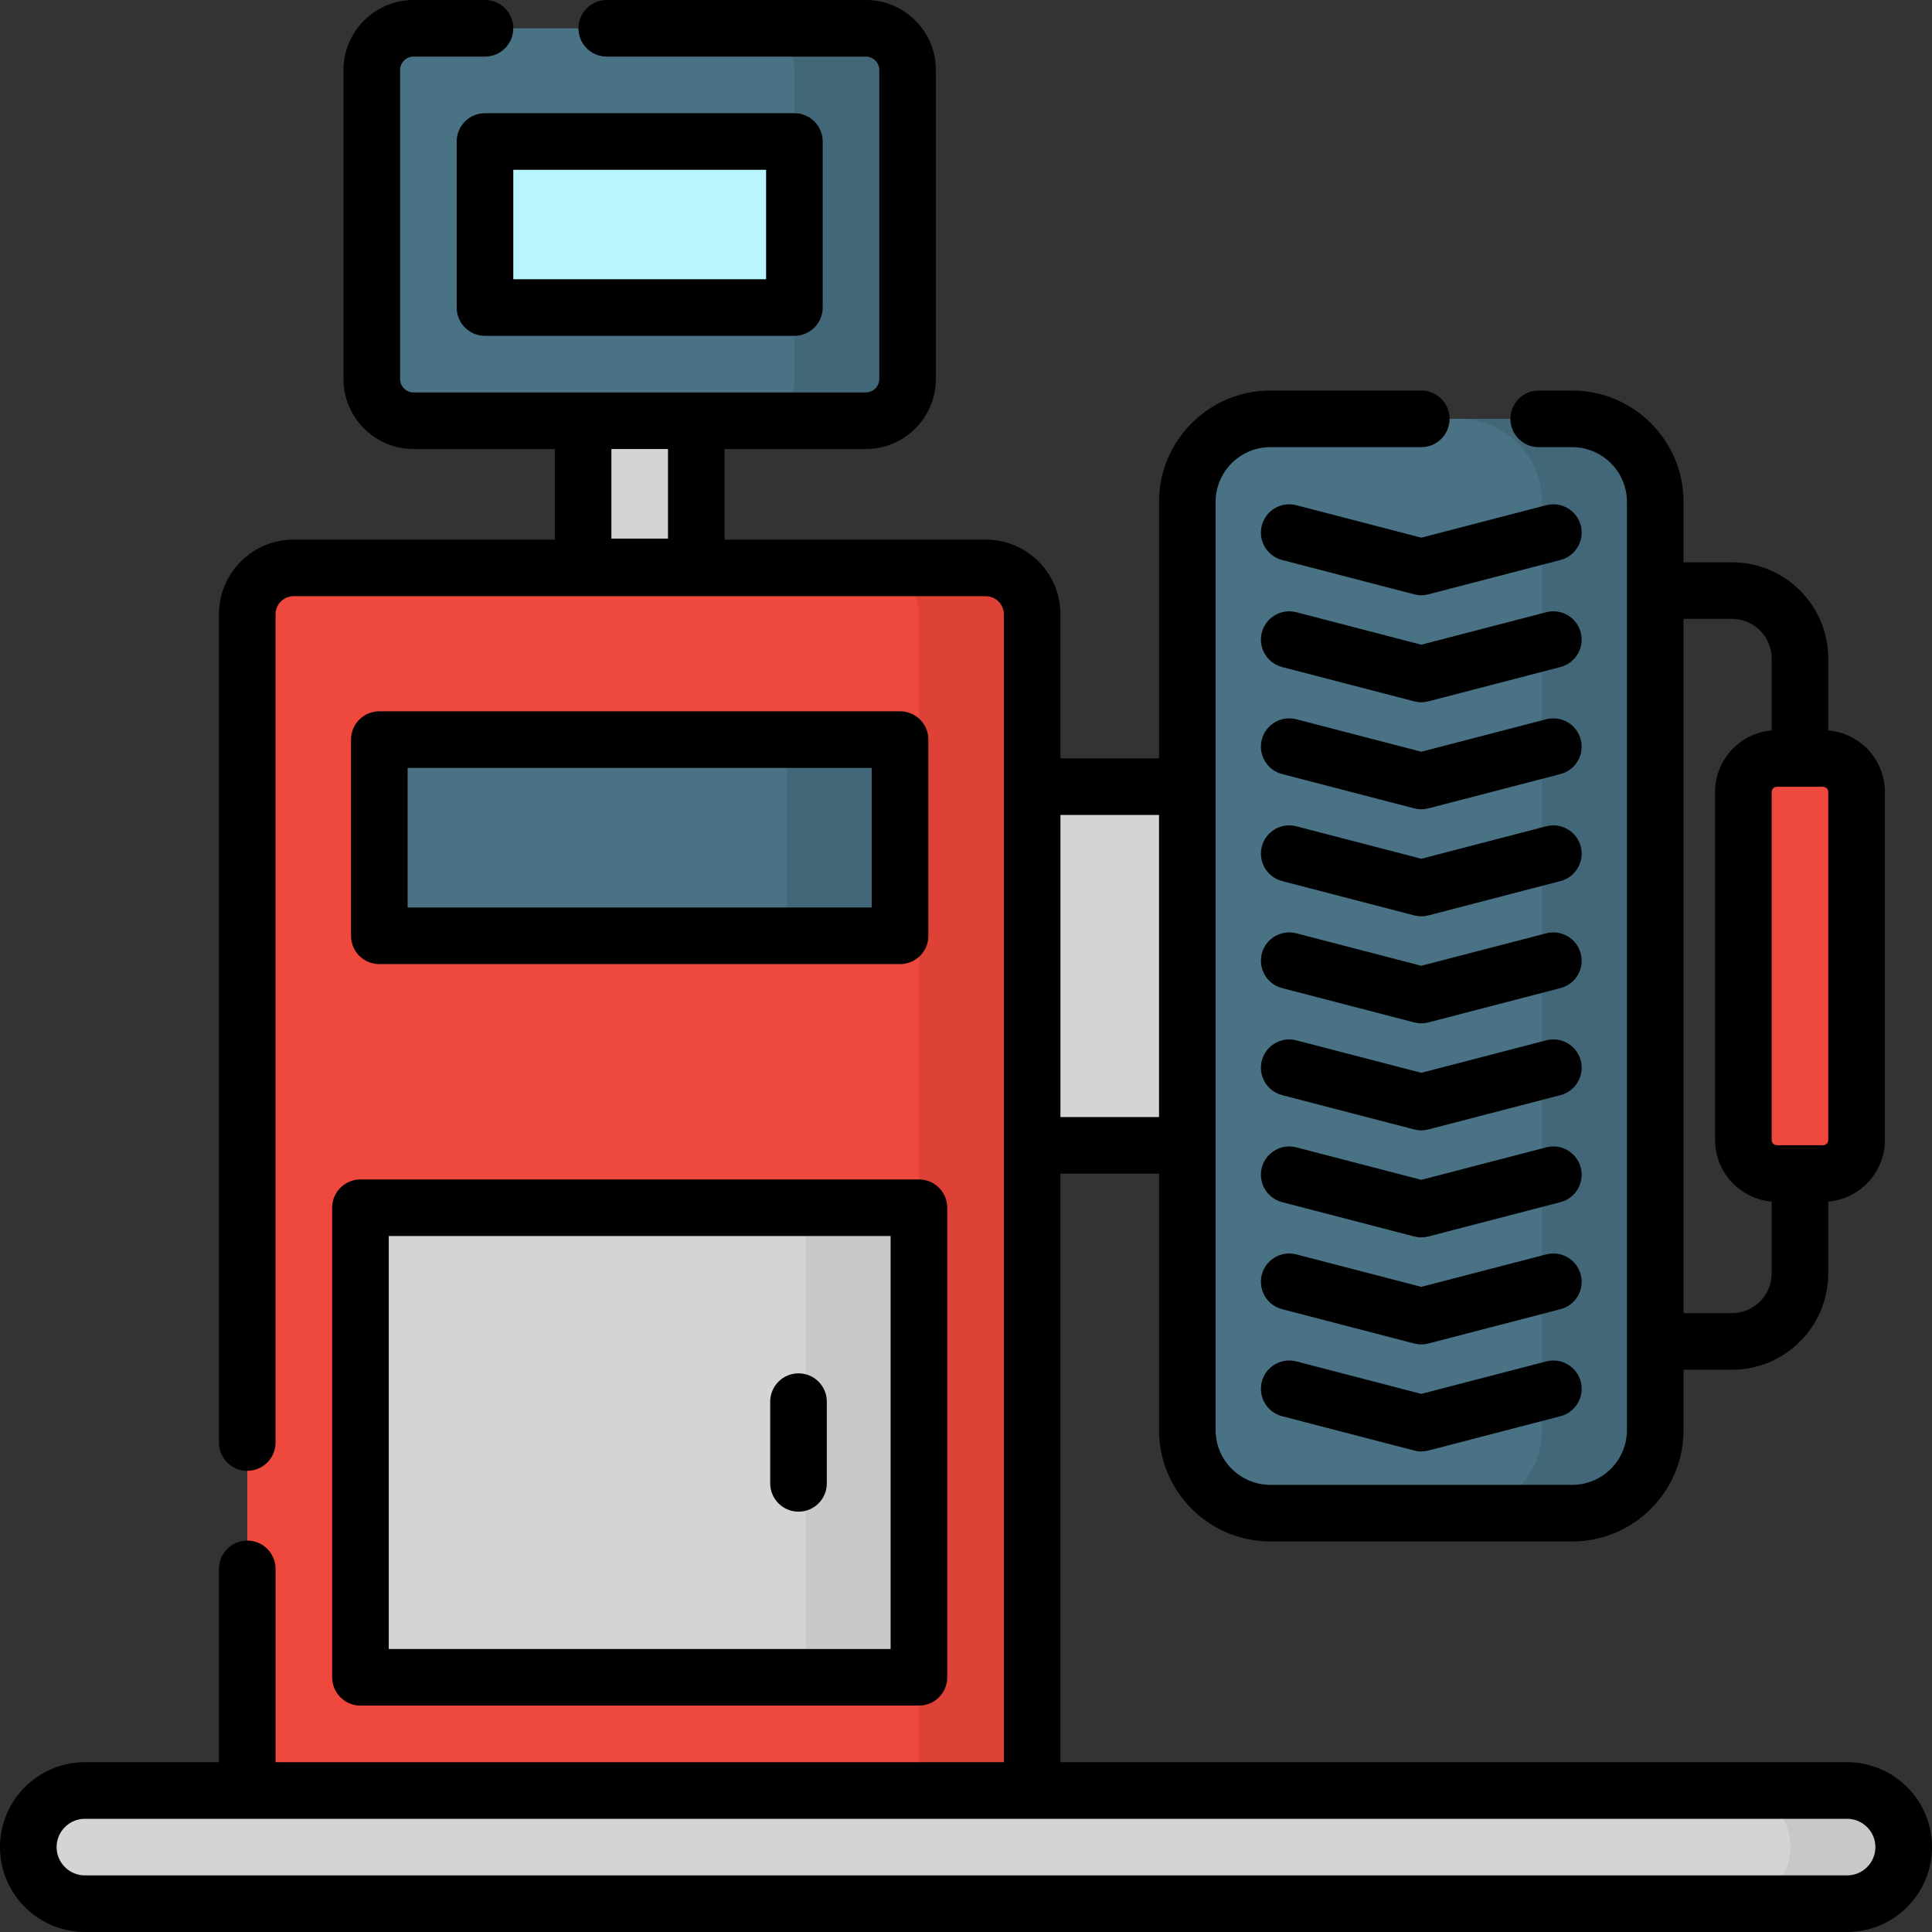<svg id="Layer_1" enable-background="new 0 0 512 512" height="512" viewBox="0 0 512 512" width="512" xmlns="http://www.w3.org/2000/svg"><rect x="0" y="0" width="512" height="512" fill="#333333" stroke="none"/><g><path d="m267.99 208.462h53.318v95.077h-53.318z" fill="#d2d5d4"/><path d="m273.525 474.5h-208v-311.718c0-6.783 5.499-12.282 12.282-12.282h183.436c6.783 0 12.282 5.499 12.282 12.282z" fill="#ef483c"/><path d="m261.243 150.5h-30c6.783 0 12.282 5.499 12.282 12.282v311.718h30v-311.718c0-6.783-5.499-12.282-12.282-12.282z" fill="#de4135"/><path d="m107.305 308.28h124.439v148h-124.439z" fill="#d2d5d4" transform="matrix(0 1 -1 0 551.805 212.755)"/><path d="m213.525 320.061h30v124.439h-30z" fill="#c7c9c8"/><path d="m229.448 111.5h-119.846c-6.117 0-11.077-4.959-11.077-11.077v-81.846c0-6.117 4.959-11.077 11.077-11.077h119.847c6.117 0 11.077 4.959 11.077 11.077v81.847c-.001 6.117-4.96 11.076-11.078 11.076z" fill="#497285"/><path d="m229.448 7.5h-30c6.117 0 11.077 4.959 11.077 11.077v81.847c0 6.117-4.959 11.077-11.077 11.077h30c6.117 0 11.077-4.959 11.077-11.077v-81.847c0-6.118-4.959-11.077-11.077-11.077z" fill="#426778"/><path d="m147.525 18.5h44v82h-44z" fill="#b9f5ff" transform="matrix(0 1 -1 0 229.025 -110.025)"/><path d="m416.655 401h-80c-12.15 0-22-9.85-22-22v-246c0-12.15 9.85-22 22-22h80c12.15 0 22 9.85 22 22v246c0 12.15-9.85 22-22 22z" fill="#497285"/><path d="m416.655 111h-30c12.15 0 22 9.85 22 22v246c0 12.15-9.85 22-22 22h30c12.15 0 22-9.85 22-22v-246c0-12.15-9.85-22-22-22z" fill="#426778"/><path d="m100.525 196h138v52h-138z" fill="#497285"/><path d="m208.525 196h30v52h-30z" fill="#426778"/><path d="m154.525 111.5h30v38.738h-30z" fill="#d2d5d4"/><path d="m489.5 504.5h-467c-8.284 0-15-6.716-15-15 0-8.284 6.716-15 15-15h467c8.284 0 15 6.716 15 15 0 8.284-6.716 15-15 15z" fill="#d2d5d4"/><path d="m489.5 474.5h-30c8.284 0 15 6.716 15 15 0 8.284-6.716 15-15 15h30c8.284 0 15-6.716 15-15 0-8.284-6.716-15-15-15z" fill="#c7c9c8"/><path d="m483.122 311h-12.217c-4.911 0-8.892-3.981-8.892-8.892v-92.217c0-4.911 3.981-8.892 8.892-8.892h12.217c4.911 0 8.892 3.981 8.892 8.892v92.217c0 4.911-3.981 8.892-8.892 8.892z" fill="#ef483c"/><g><path d="m489.5 467h-208.475v-155.962h26.13v67.962c0 16.267 13.234 29.5 29.5 29.5h80c16.266 0 29.5-13.233 29.5-29.5v-16.01h12.835c14.071 0 25.52-11.448 25.52-25.521v-19.04c8.39-.708 15.004-7.751 15.004-16.321v-92.217c0-8.57-6.614-15.613-15.004-16.321v-19.04c0-14.072-11.448-25.521-25.52-25.521h-12.835v-16.009c0-16.267-13.234-29.5-29.5-29.5h-8.886c-4.142 0-7.5 3.357-7.5 7.5s3.358 7.5 7.5 7.5h8.886c7.995 0 14.5 6.505 14.5 14.5v23.413c0 .032-.005.064-.005.097s.004.064.005.097v198.787c0 .032-.005.064-.005.097s.004.064.005.097v23.412c0 7.995-6.505 14.5-14.5 14.5h-80c-7.995 0-14.5-6.505-14.5-14.5v-246c0-7.995 6.505-14.5 14.5-14.5h40c4.142 0 7.5-3.357 7.5-7.5s-3.358-7.5-7.5-7.5h-40c-16.266 0-29.5 13.233-29.5 29.5v67.962h-26.13v-38.18c0-10.908-8.874-19.782-19.782-19.782h-69.218v-24h37.423c10.243 0 18.577-8.334 18.577-18.577v-81.846c0-10.243-8.334-18.577-18.577-18.577h-68.653c-4.142 0-7.5 3.357-7.5 7.5s3.358 7.5 7.5 7.5h68.653c1.972 0 3.577 1.604 3.577 3.577v81.846c0 1.973-1.604 3.577-3.577 3.577h-119.846c-1.972 0-3.577-1.604-3.577-3.577v-81.846c0-1.973 1.604-3.577 3.577-3.577h18.923c4.142 0 7.5-3.357 7.5-7.5s-3.358-7.5-7.5-7.5h-18.923c-10.244 0-18.577 8.334-18.577 18.577v81.846c0 10.243 8.333 18.577 18.577 18.577h37.424v24h-69.219c-10.908 0-19.782 8.874-19.782 19.782v219.498c0 4.143 3.358 7.5 7.5 7.5s7.5-3.357 7.5-7.5v-219.498c0-2.637 2.145-4.782 4.782-4.782h183.437c2.637 0 4.782 2.146 4.782 4.782v304.218h-193v-51.23c0-4.143-3.358-7.5-7.5-7.5s-7.5 3.357-7.5 7.5v51.23h-35.526c-12.407 0-22.5 10.094-22.5 22.5s10.093 22.5 22.5 22.5h467c12.407 0 22.5-10.094 22.5-22.5s-10.093-22.5-22.5-22.5zm-4.986-164.892c0 .768-.624 1.392-1.391 1.392h-12.217c-.768 0-1.392-.624-1.392-1.392v-92.217c0-.768.624-1.392 1.392-1.392h12.217c.767 0 1.391.624 1.391 1.392zm-25.524-138.098c5.8 0 10.52 4.72 10.52 10.521v19.041c-8.386.712-14.996 7.754-14.996 16.321v92.217c0 8.567 6.61 15.609 14.996 16.321v19.041c0 5.801-4.719 10.521-10.52 10.521h-12.835v-183.983zm-281.965-45.01v23.738h-15v-23.738zm130.13 96.962v80.076h-26.13v-80.076zm182.345 281.038h-467c-4.136 0-7.5-3.364-7.5-7.5s3.364-7.5 7.5-7.5h467c4.136 0 7.5 3.364 7.5 7.5s-3.364 7.5-7.5 7.5z"/><path d="m88.025 320.061v124.439c0 4.143 3.358 7.5 7.5 7.5h148c4.142 0 7.5-3.357 7.5-7.5v-124.439c0-4.143-3.358-7.5-7.5-7.5h-148c-4.142 0-7.5 3.357-7.5 7.5zm15 7.5h133v109.439h-133z"/><path d="m121.025 37.5v44c0 4.143 3.358 7.5 7.5 7.5h82c4.142 0 7.5-3.357 7.5-7.5v-44c0-4.143-3.358-7.5-7.5-7.5h-82c-4.142 0-7.5 3.357-7.5 7.5zm15 7.5h67v29h-67z"/><path d="m418.914 139.257c-1.042-4.008-5.139-6.414-9.145-5.372l-33.114 8.604-33.114-8.604c-4.008-1.04-8.104 1.363-9.145 5.372-1.042 4.01 1.364 8.104 5.373 9.146l35 9.095c.619.161 1.252.241 1.886.241s1.268-.08 1.886-.241l35-9.095c4.009-1.043 6.415-5.136 5.373-9.146z"/><path d="m418.914 167.62c-1.042-4.009-5.139-6.412-9.145-5.372l-33.114 8.604-33.114-8.604c-4.008-1.038-8.104 1.363-9.145 5.372-1.042 4.01 1.364 8.104 5.373 9.146l35 9.095c.619.161 1.252.241 1.886.241s1.268-.08 1.886-.241l35-9.095c4.009-1.042 6.415-5.136 5.373-9.146z"/><path d="m418.914 195.982c-1.042-4.009-5.139-6.412-9.145-5.372l-33.114 8.605-33.114-8.605c-4.008-1.039-8.104 1.363-9.145 5.372-1.042 4.009 1.363 8.104 5.373 9.146l35 9.096c.618.161 1.252.241 1.886.241s1.268-.08 1.886-.241l35-9.096c4.009-1.042 6.415-5.137 5.373-9.146z"/><path d="m418.914 224.346c-1.042-4.009-5.139-6.413-9.145-5.372l-33.114 8.605-33.114-8.605c-4.008-1.04-8.104 1.364-9.145 5.372-1.042 4.009 1.363 8.104 5.373 9.146l35 9.096c.618.161 1.252.241 1.886.241s1.268-.08 1.886-.241l35-9.096c4.009-1.043 6.415-5.138 5.373-9.146z"/><path d="m418.914 252.709c-1.042-4.009-5.139-6.411-9.145-5.372l-33.114 8.604-33.114-8.604c-4.008-1.039-8.104 1.363-9.145 5.372-1.042 4.01 1.364 8.104 5.373 9.146l35 9.095c.619.161 1.252.241 1.886.241s1.268-.08 1.886-.241l35-9.095c4.009-1.042 6.415-5.136 5.373-9.146z"/><path d="m418.914 281.072c-1.042-4.009-5.139-6.413-9.145-5.372l-33.114 8.604-33.114-8.604c-4.008-1.041-8.104 1.363-9.145 5.372-1.042 4.01 1.364 8.104 5.373 9.146l35 9.095c.619.161 1.252.241 1.886.241s1.268-.08 1.886-.241l35-9.095c4.009-1.042 6.415-5.136 5.373-9.146z"/><path d="m418.914 309.436c-1.042-4.008-5.139-6.414-9.145-5.372l-33.114 8.604-33.114-8.604c-4.008-1.039-8.104 1.363-9.145 5.372-1.042 4.01 1.364 8.104 5.373 9.146l35 9.095c.619.161 1.252.241 1.886.241s1.268-.08 1.886-.241l35-9.095c4.009-1.043 6.415-5.137 5.373-9.146z"/><path d="m418.914 337.799c-1.042-4.009-5.139-6.412-9.145-5.372l-33.114 8.604-33.114-8.604c-4.008-1.041-8.104 1.364-9.145 5.372-1.042 4.01 1.364 8.104 5.373 9.146l35 9.095c.619.161 1.252.241 1.886.241s1.268-.08 1.886-.241l35-9.095c4.009-1.043 6.415-5.136 5.373-9.146z"/><path d="m409.769 360.789-33.114 8.605-33.114-8.605c-4.008-1.041-8.104 1.363-9.145 5.372-1.042 4.009 1.363 8.104 5.373 9.146l35 9.096c.618.161 1.252.241 1.886.241s1.268-.08 1.886-.241l35-9.096c4.009-1.042 6.415-5.137 5.373-9.146s-5.139-6.412-9.145-5.372z"/><path d="m238.525 255.5c4.142 0 7.5-3.357 7.5-7.5v-52c0-4.143-3.358-7.5-7.5-7.5h-138c-4.142 0-7.5 3.357-7.5 7.5v52c0 4.143 3.358 7.5 7.5 7.5zm-130.5-52h123v37h-123z"/><path d="m211.614 363.952c-4.142 0-7.5 3.357-7.5 7.5v21.656c0 4.143 3.358 7.5 7.5 7.5s7.5-3.357 7.5-7.5v-21.656c0-4.142-3.358-7.5-7.5-7.5z"/></g></g></svg>